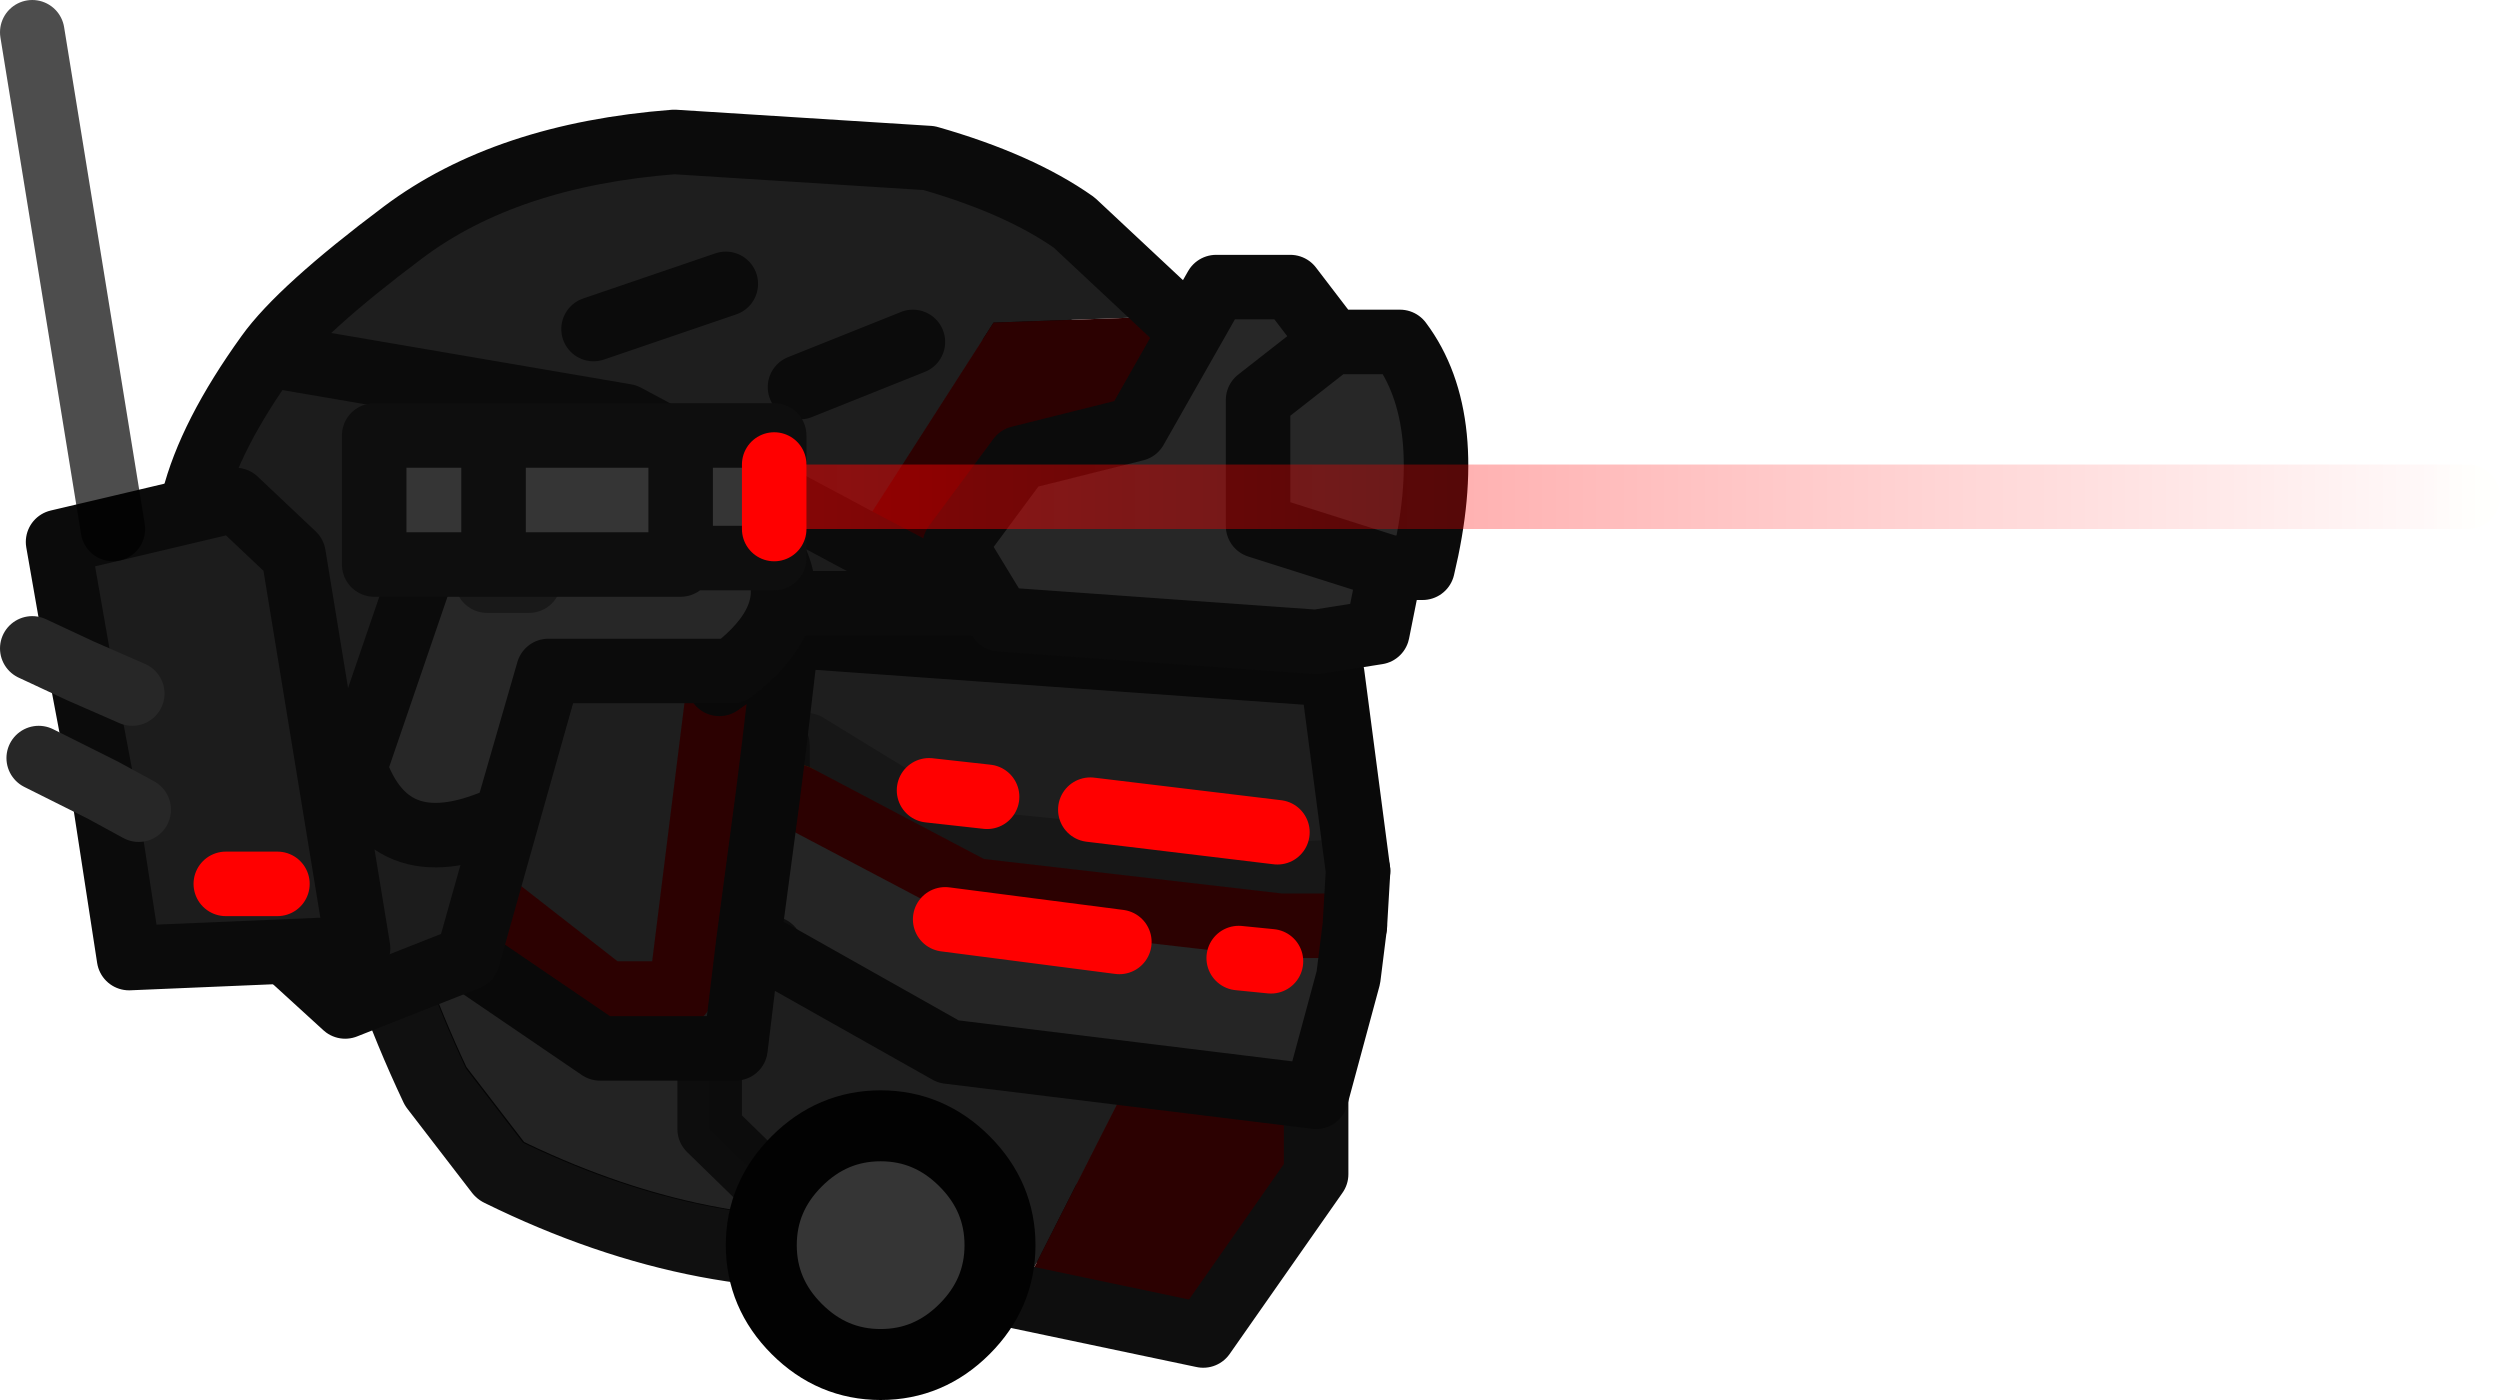 <?xml version="1.0" encoding="UTF-8" standalone="no"?>
<svg xmlns:ffdec="https://www.free-decompiler.com/flash" xmlns:xlink="http://www.w3.org/1999/xlink" ffdec:objectType="shape" height="21.7px" width="38.75px" xmlns="http://www.w3.org/2000/svg">
  <g transform="matrix(1.0, 0.0, 0.0, 1.0, 2.1, 2.15)">
    <path d="M3.85 12.55 L4.7 14.65 5.7 15.95 Q8.95 17.55 12.0 17.15 L15.05 16.6 Q16.6 16.1 16.85 14.25 L17.0 13.5 16.85 14.35 Q16.6 16.2 15.05 16.7 L12.0 17.25 Q8.95 17.65 5.7 16.05 L4.7 14.75 3.85 12.55" fill="#e9ca8d" fill-rule="evenodd" stroke="none"/>
    <path d="M3.85 12.55 L3.65 11.85 3.3 9.35 3.35 8.9 3.35 8.4 Q3.65 5.65 4.7 4.1 L5.5 3.3 Q6.65 2.4 8.95 2.2 12.1 1.9 13.7 2.85 L14.35 3.3 Q15.45 4.25 16.25 6.05 L16.95 8.5 17.1 11.05 17.1 11.15 17.1 11.9 17.1 12.0 17.05 12.85 17.0 13.5 16.85 14.25 Q16.6 16.1 15.05 16.6 L12.0 17.15 Q8.95 17.55 5.7 15.95 L4.7 14.65 3.85 12.55 M15.2 10.4 L13.5 10.4 15.2 10.4 M16.2 15.3 L14.8 15.3 16.2 15.3" fill="#e7bc52" fill-rule="evenodd" stroke="none"/>
    <path d="M14.8 15.3 L16.2 15.3" fill="none" stroke="#a3793c" stroke-linecap="round" stroke-linejoin="round" stroke-width="1.0"/>
    <path d="M13.5 10.4 L15.2 10.4" fill="none" stroke="#a3793c" stroke-linecap="round" stroke-linejoin="round" stroke-width="1.75"/>
    <path d="M4.8 4.0 L4.7 4.1 Q3.65 5.65 3.35 8.4 3.05 11.15 4.7 14.65 L5.7 15.95 Q8.65 17.4 11.45 17.2 L12.0 17.15 12.55 17.15 11.95 17.2 Q8.9 17.6 5.65 16.0 L4.65 14.7 Q3.0 11.2 3.3 8.45 3.6 5.7 4.65 4.15 L4.8 4.0 M16.05 16.05 L15.0 16.65 13.2 17.1 15.05 16.6 16.05 16.05" fill="#696969" fill-rule="evenodd" stroke="none"/>
    <path d="M5.7 3.2 Q6.8 2.4 8.95 2.2 12.1 1.9 13.7 2.85 L14.35 3.3 Q15.45 4.25 16.25 6.05 16.9 7.6 17.1 9.3 L17.05 9.3 Q14.95 8.45 13.55 8.95 12.1 9.4 12.15 10.35 L12.35 11.1 Q13.0 12.7 15.2 12.5 14.55 15.2 13.2 17.1 14.55 15.2 15.2 12.5 15.65 12.7 17.05 11.95 L16.85 14.2 16.8 14.3 Q16.65 15.4 16.05 16.05 L15.05 16.6 13.2 17.1 13.15 17.1 12.55 17.15 12.0 17.15 11.45 17.2 Q8.65 17.4 5.7 15.95 L4.7 14.65 Q3.05 11.15 3.35 8.4 3.65 5.65 4.7 4.1 L4.8 4.0 4.9 3.9 4.95 3.8 5.1 3.65 5.15 3.65 5.2 3.6 5.15 3.65 4.95 3.8 5.15 3.65 5.3 3.5 5.65 3.25 5.3 3.5 5.2 3.6 5.3 3.5 5.5 3.3 5.65 3.25 5.7 3.2" fill="#232323" fill-rule="evenodd" stroke="none"/>
    <path d="M15.2 12.5 Q13.0 12.7 12.35 11.1 L13.0 11.65 15.75 11.9 Q16.65 11.75 17.05 11.15 L17.1 11.05 17.05 11.95 Q15.65 12.7 15.2 12.5" fill="#313131" fill-rule="evenodd" stroke="none"/>
    <path d="M5.7 3.2 L5.65 3.25 5.3 3.5 5.2 3.6 M5.15 3.65 L4.95 3.8 4.9 3.9 M13.15 17.1 L13.2 17.1 15.0 16.65 16.05 16.05 Q16.65 15.4 16.8 14.3 L16.85 14.2 M17.05 11.15 L17.05 11.1 17.05 9.3 M5.15 3.65 L5.1 3.65 4.95 3.8 M5.3 3.5 L5.15 3.65" fill="none" stroke="#3a3a3a" stroke-linecap="round" stroke-linejoin="round" stroke-width="1.0"/>
    <path d="M5.2 3.6 L5.15 3.65 M4.9 3.9 L4.8 4.0 4.7 4.1 Q3.65 5.65 3.35 8.4 3.05 11.15 4.7 14.65 L5.7 15.95 Q8.65 17.4 11.45 17.2 L12.0 17.15 12.55 17.15 13.15 17.1 M5.65 3.25 L5.5 3.3 5.3 3.5" fill="none" stroke="#040404" stroke-linecap="round" stroke-linejoin="round" stroke-width="1.0"/>
    <path d="M4.8 4.0 L4.65 4.15 Q3.6 5.7 3.3 8.45 3.0 11.2 4.65 14.7 L5.65 16.0 Q8.9 17.6 11.95 17.2 L12.55 17.15" fill="none" stroke="#101010" stroke-linecap="round" stroke-linejoin="round" stroke-width="1.1"/>
    <path d="M13.2 17.1 Q14.55 15.2 15.2 12.5" ffdec:has-small-stroke="true" ffdec:original-stroke-width="0.8" fill="none" stroke="#463900" stroke-linecap="round" stroke-linejoin="round" stroke-width="1.0"/>
    <path d="M15.2 12.5 Q13.0 12.7 12.35 11.1 M17.05 11.95 Q15.65 12.7 15.2 12.5" fill="none" stroke="#463900" stroke-linecap="round" stroke-linejoin="round" stroke-width="1.0"/>
    <path d="M12.35 11.1 L12.15 10.35 Q12.1 9.4 13.55 8.95 14.95 8.45 17.05 9.3 L17.1 9.3 Q16.9 7.6 16.25 6.05 15.45 4.25 14.35 3.3 L13.7 2.85 Q12.1 1.9 8.95 2.2 6.8 2.4 5.7 3.2 M12.35 11.1 L13.0 11.65 15.75 11.9 Q16.65 11.75 17.05 11.15 L17.1 11.05 17.1 9.3 M17.05 11.95 L17.1 11.05 M16.85 14.2 L17.05 11.95 M16.05 16.05 Q16.7 15.4 16.85 14.25 L16.85 14.2 M16.05 16.05 L15.05 16.6 13.2 17.1" fill="none" stroke="#020202" stroke-linecap="round" stroke-linejoin="round" stroke-width="1.0"/>
    <path d="M10.25 10.2 L13.0 11.65 17.75 12.2 18.9 12.2 18.8 13.0 18.3 14.85 15.45 14.5 12.6 14.15 9.85 12.6 9.85 12.55 9.7 12.5 9.55 12.45 9.5 12.45 9.8 10.2 9.95 10.2 10.25 10.2" fill="#252525" fill-rule="evenodd" stroke="none"/>
    <path d="M17.75 12.2 L13.0 11.65 10.25 10.2 10.4 9.4 12.85 10.9 17.85 11.4 17.75 12.2" fill="url(#gradient0)" fill-rule="evenodd" stroke="none"/>
    <path d="M18.5 8.3 L10.1 7.7 9.3 7.8 9.3 7.5 18.05 7.5 18.5 8.3" fill="#333333" fill-rule="evenodd" stroke="none"/>
    <path d="M17.85 11.4 L12.85 10.9 10.4 9.4 9.95 9.4 9.9 9.4 10.1 7.7 9.9 9.4 9.8 10.2 9.5 12.45 9.55 12.45 9.7 12.5 9.7 12.55 9.8 12.7 9.85 12.6 12.6 14.15 15.45 14.5 13.7 17.95 10.9 17.3 8.9 15.35 8.9 14.1 7.2 14.1 2.65 11.0 5.5 8.1 9.1 7.8 9.3 7.8 10.1 7.7 18.5 8.3 18.55 8.3 18.95 11.35 17.85 11.4 M10.1 7.7 L9.05 8.45 10.1 7.7 M9.05 8.45 L9.1 7.8 9.05 8.45 8.45 13.25 7.3 13.25 5.25 11.65 7.3 13.25 8.45 13.25 9.05 8.45 M9.5 12.45 L9.3 14.1 8.9 14.1 9.3 14.1 9.5 12.45" fill="#1e1e1e" fill-rule="evenodd" stroke="none"/>
    <path d="M9.7 12.5 L9.85 12.55 9.85 12.6 9.8 12.7 9.7 12.55 9.7 12.5 M9.85 12.6 L9.7 12.55 9.85 12.6" fill="url(#gradient1)" fill-rule="evenodd" stroke="none"/>
    <path d="M15.45 14.5 L18.3 14.85 18.3 16.05 16.55 18.55 13.7 17.95 15.45 14.5" fill="#2c0101" fill-rule="evenodd" stroke="none"/>
    <path d="M17.85 11.4 L12.85 10.9 10.4 9.4 9.95 9.4 9.9 9.4 M17.85 11.4 L18.95 11.35" fill="none" stroke="#171717" stroke-linecap="round" stroke-linejoin="round" stroke-width="1.0"/>
    <path d="M9.85 12.55 L9.85 12.6 M9.3 7.8 L9.3 7.5 18.05 7.5 18.5 8.3 M9.95 10.2 L9.95 9.4 M9.7 12.55 L9.7 12.5 M10.9 17.3 L13.7 17.95 16.55 18.55 18.3 16.05 18.3 14.85" fill="none" stroke="#0e0e0e" stroke-linecap="round" stroke-linejoin="round" stroke-width="1.0"/>
    <path d="M9.5 12.45 L9.55 12.45 9.7 12.5" fill="none" stroke="#121212" stroke-linecap="round" stroke-linejoin="round" stroke-width="1.0"/>
    <path d="M8.9 14.1 L8.9 15.35 10.9 17.3" fill="none" stroke="#0b0b0b" stroke-linecap="round" stroke-linejoin="round" stroke-opacity="0.898" stroke-width="1.0"/>
    <path d="M10.25 10.2 L9.95 10.2 9.8 10.2" ffdec:has-small-stroke="true" ffdec:original-stroke-width="0.8" fill="none" stroke="#383100" stroke-linecap="round" stroke-linejoin="round" stroke-width="1.0"/>
    <path d="M9.1 7.8 L9.05 8.45" fill="none" stroke="#383100" stroke-linecap="round" stroke-linejoin="round" stroke-width="1.0"/>
    <path d="M10.25 10.2 L13.0 11.65 17.75 12.2 18.9 12.2" ffdec:has-small-stroke="true" ffdec:original-stroke-width="0.8" fill="none" stroke="#2c0101" stroke-linecap="round" stroke-linejoin="round" stroke-width="1.0"/>
    <path d="M9.05 8.45 L8.45 13.25 7.3 13.25 5.25 11.65" fill="none" stroke="#2c0101" stroke-linecap="round" stroke-linejoin="round" stroke-width="1.0"/>
    <path d="M9.8 10.2 L9.5 12.45 9.3 14.1 8.9 14.1 7.2 14.1 2.65 11.0 5.5 8.1 9.1 7.8 9.3 7.8 10.1 7.7 9.9 9.4 9.8 10.2 M9.85 12.6 L12.6 14.15 15.45 14.5 18.3 14.85 18.8 13.0 18.9 12.2 18.95 11.35 18.55 8.3 18.5 8.3 10.1 7.7 9.05 8.45 M9.7 12.55 L9.85 12.6" fill="none" stroke="#090909" stroke-linecap="round" stroke-linejoin="round" stroke-width="1.0"/>
    <path d="M12.3 10.1 L13.2 10.2 M12.55 12.1 L15.25 12.45 M17.1 12.7 L17.6 12.75 M14.8 10.4 L17.7 10.75" fill="none" stroke="#ff0000" stroke-linecap="round" stroke-linejoin="round" stroke-width="1.0"/>
    <path d="M16.1 2.75 L13.3 2.85 11.15 6.2 7.6 4.3 2.05 3.35 Q2.55 2.65 4.15 1.45 5.75 0.25 8.35 0.05 L12.3 0.3 Q13.7 0.7 14.55 1.3 L16.1 2.75 M9.15 2.25 L7.1 2.95 9.15 2.25 M12.05 3.15 L10.3 3.85 12.05 3.15" fill="#1e1e1e" fill-rule="evenodd" stroke="none"/>
    <path d="M2.1 12.4 L1.05 10.85 Q0.6 9.15 0.7 7.5 L2.25 7.5 Q2.25 10.05 3.45 11.7 L2.1 12.4" fill="#383100" fill-rule="evenodd" stroke="none"/>
    <path d="M11.15 6.2 L13.05 7.2 6.7 7.2 5.15 12.7 3.25 13.45 2.1 12.4 3.45 11.7 Q2.25 10.05 2.25 7.5 L0.7 7.5 0.9 5.6 Q1.15 4.6 2.05 3.35 L7.6 4.3 11.15 6.2" fill="#1c1c1c" fill-rule="evenodd" stroke="none"/>
    <path d="M16.1 2.75 L17.3 4.6 17.8 5.9 17.8 7.2 13.05 7.2 11.15 6.2 13.3 2.85 16.1 2.75" fill="#2c0101" fill-rule="evenodd" stroke="none"/>
    <path d="M13.05 7.2 L17.8 7.2 17.8 5.9 17.3 4.6 16.1 2.75 14.55 1.3 Q13.7 0.7 12.3 0.3 L8.35 0.05 Q5.75 0.25 4.15 1.45 2.55 2.65 2.05 3.35 L7.6 4.3 11.15 6.2 13.05 7.2 6.7 7.2 5.15 12.7 3.25 13.45 2.1 12.4 1.05 10.85 Q0.6 9.15 0.7 7.5 L0.9 5.6 Q1.15 4.6 2.05 3.35 M10.3 3.85 L12.05 3.15 M7.1 2.95 L9.15 2.25" fill="none" stroke="#0b0b0b" stroke-linecap="round" stroke-linejoin="round" stroke-width="1.0"/>
    <path d="M19.95 6.65 L19.45 6.65 19.25 7.65 18.3 7.8 13.4 7.45 12.7 6.3 13.7 4.95 15.5 4.5 16.75 2.3 17.9 2.3 18.55 3.15 19.6 3.15 Q20.5 4.35 19.95 6.65 M19.45 6.65 L17.4 6.0 17.4 4.05 18.55 3.15 17.4 4.05 17.4 6.0 19.45 6.65 M6.1 6.85 L5.45 6.85 6.1 6.85 M4.65 6.1 L9.1 6.1 9.95 6.6 Q10.3 7.45 9.25 8.25 L6.4 8.25 5.75 10.5 Q3.95 11.35 3.4 9.75 L4.65 6.1" fill="#272727" fill-rule="evenodd" stroke="none"/>
    <path d="M2.2 11.55 L1.4 11.55 2.2 11.55 M-0.35 6.05 L1.55 5.6 2.45 6.45 3.45 12.55 -0.1 12.7 -0.5 10.1 -0.85 8.25 -0.05 8.6 -0.85 8.25 -1.2 6.25 -0.35 6.05 M0.05 10.4 L-0.5 10.1 0.05 10.4" fill="#1c1c1c" fill-rule="evenodd" stroke="none"/>
    <path d="M5.45 6.85 L6.1 6.85" fill="none" stroke="#191919" stroke-linecap="round" stroke-linejoin="round" stroke-width="1.0"/>
    <path d="M19.95 6.65 L19.45 6.65 19.25 7.65 18.3 7.8 13.4 7.45 12.7 6.3 13.7 4.95 15.5 4.5 16.75 2.3 17.9 2.3 18.55 3.15 19.6 3.15 Q20.5 4.35 19.95 6.65 M18.55 3.15 L17.4 4.05 17.4 6.0 19.45 6.65 M4.65 6.1 L9.1 6.1 9.95 6.6 Q10.3 7.45 9.25 8.25 L6.4 8.25 5.75 10.5 Q3.95 11.35 3.4 9.75 L4.65 6.1 M-0.35 6.05 L1.55 5.6 2.45 6.45 3.45 12.55 -0.1 12.7 -0.5 10.1 -0.85 8.25 -1.2 6.25 -0.35 6.05" fill="none" stroke="#0b0b0b" stroke-linecap="round" stroke-linejoin="round" stroke-width="1.0"/>
    <path d="M-0.5 10.1 L-1.5 9.6 M-0.85 8.25 L-0.05 8.6 M-1.6 7.9 L-0.85 8.25 M-0.5 10.1 L0.05 10.4" fill="none" stroke="#272727" stroke-linecap="round" stroke-linejoin="round" stroke-width="1.0"/>
    <path d="M-0.35 6.05 L-1.6 -1.65" fill="none" stroke="#000000" stroke-linecap="round" stroke-linejoin="round" stroke-opacity="0.698" stroke-width="1.0"/>
    <path d="M1.4 11.55 L2.2 11.55" fill="none" stroke="#ff0000" stroke-linecap="round" stroke-linejoin="round" stroke-width="1.0"/>
    <path d="M13.4 17.15 Q13.4 17.9 12.85 18.45 12.3 19.0 11.55 19.0 10.8 19.0 10.25 18.45 9.7 17.9 9.7 17.15 9.7 16.4 10.25 15.85 10.8 15.3 11.55 15.3 12.3 15.3 12.85 15.85 13.4 16.4 13.4 17.15" fill="#353535" fill-rule="evenodd" stroke="none"/>
    <path d="M13.4 17.15 Q13.4 17.9 12.85 18.45 12.3 19.0 11.55 19.0 10.8 19.0 10.25 18.45 9.7 17.9 9.7 17.15 9.7 16.4 10.25 15.85 10.8 15.3 11.55 15.3 12.3 15.3 12.85 15.85 13.4 16.4 13.4 17.15 Z" fill="none" stroke="#020202" stroke-linecap="round" stroke-linejoin="round" stroke-width="1.1"/>
    <path d="M9.9 5.05 L9.9 6.05 9.9 6.5 8.45 6.5 8.45 6.6 3.7 6.6 3.7 4.6 5.55 4.6 8.45 4.6 9.9 4.6 9.9 5.05 M8.45 4.6 L8.45 6.5 8.45 4.6 M5.55 4.6 L5.55 6.2 5.55 4.6" fill="#353535" fill-rule="evenodd" stroke="none"/>
    <path d="M9.9 6.05 L9.9 6.5 8.45 6.5 8.45 6.6 3.7 6.6 3.7 4.6 5.55 4.6 8.45 4.6 9.9 4.6 9.9 5.05 M5.55 6.2 L5.55 4.6 M8.45 6.5 L8.45 4.6" fill="none" stroke="#0e0e0e" stroke-linecap="round" stroke-linejoin="round" stroke-width="1.0"/>
    <path d="M9.9 5.05 L9.9 6.05" fill="none" stroke="#ff0000" stroke-linecap="round" stroke-linejoin="round" stroke-width="1.0"/>
    <path d="M10.35 5.55 L36.15 5.55" fill="none" stroke="url(#gradient2)" stroke-linecap="round" stroke-linejoin="round" stroke-width="1.0"/>
  </g>
  <defs>
    <radialGradient cx="0" cy="0" gradientTransform="matrix(0.014, -0.011, 0.015, 0.02, 12.65, 11.5)" gradientUnits="userSpaceOnUse" id="gradient0" r="819.2" spreadMethod="pad">
      <stop offset="0.0" stop-color="#3a0303" stop-opacity="0.898"/>
      <stop offset="0.596" stop-color="#db0000"/>
      <stop offset="0.906" stop-color="#850000" stop-opacity="0.898"/>
    </radialGradient>
    <linearGradient gradientTransform="matrix(0.013, 0.0, 0.0, 0.002, 13.25, -8.2)" gradientUnits="userSpaceOnUse" id="gradient1" spreadMethod="pad" x1="-819.2" x2="819.2">
      <stop offset="0.161" stop-color="#410000" stop-opacity="0.647"/>
      <stop offset="0.502" stop-color="#8e0101" stop-opacity="0.627"/>
      <stop offset="0.627" stop-color="#ff0000" stop-opacity="0.659"/>
      <stop offset="0.729" stop-color="#b10000" stop-opacity="0.62"/>
      <stop offset="1.0" stop-color="#4d0000" stop-opacity="0.639"/>
    </linearGradient>
    <linearGradient gradientTransform="matrix(0.016, 0.0, 0.0, 6.0E-4, 23.25, 5.5)" gradientUnits="userSpaceOnUse" id="gradient2" spreadMethod="pad" x1="-819.2" x2="819.2">
      <stop offset="0.0" stop-color="#ff0000" stop-opacity="0.498"/>
      <stop offset="0.969" stop-color="#ff0000" stop-opacity="0.024"/>
      <stop offset="1.0" stop-color="#ffd200" stop-opacity="0.008"/>
    </linearGradient>
  </defs>
</svg>

